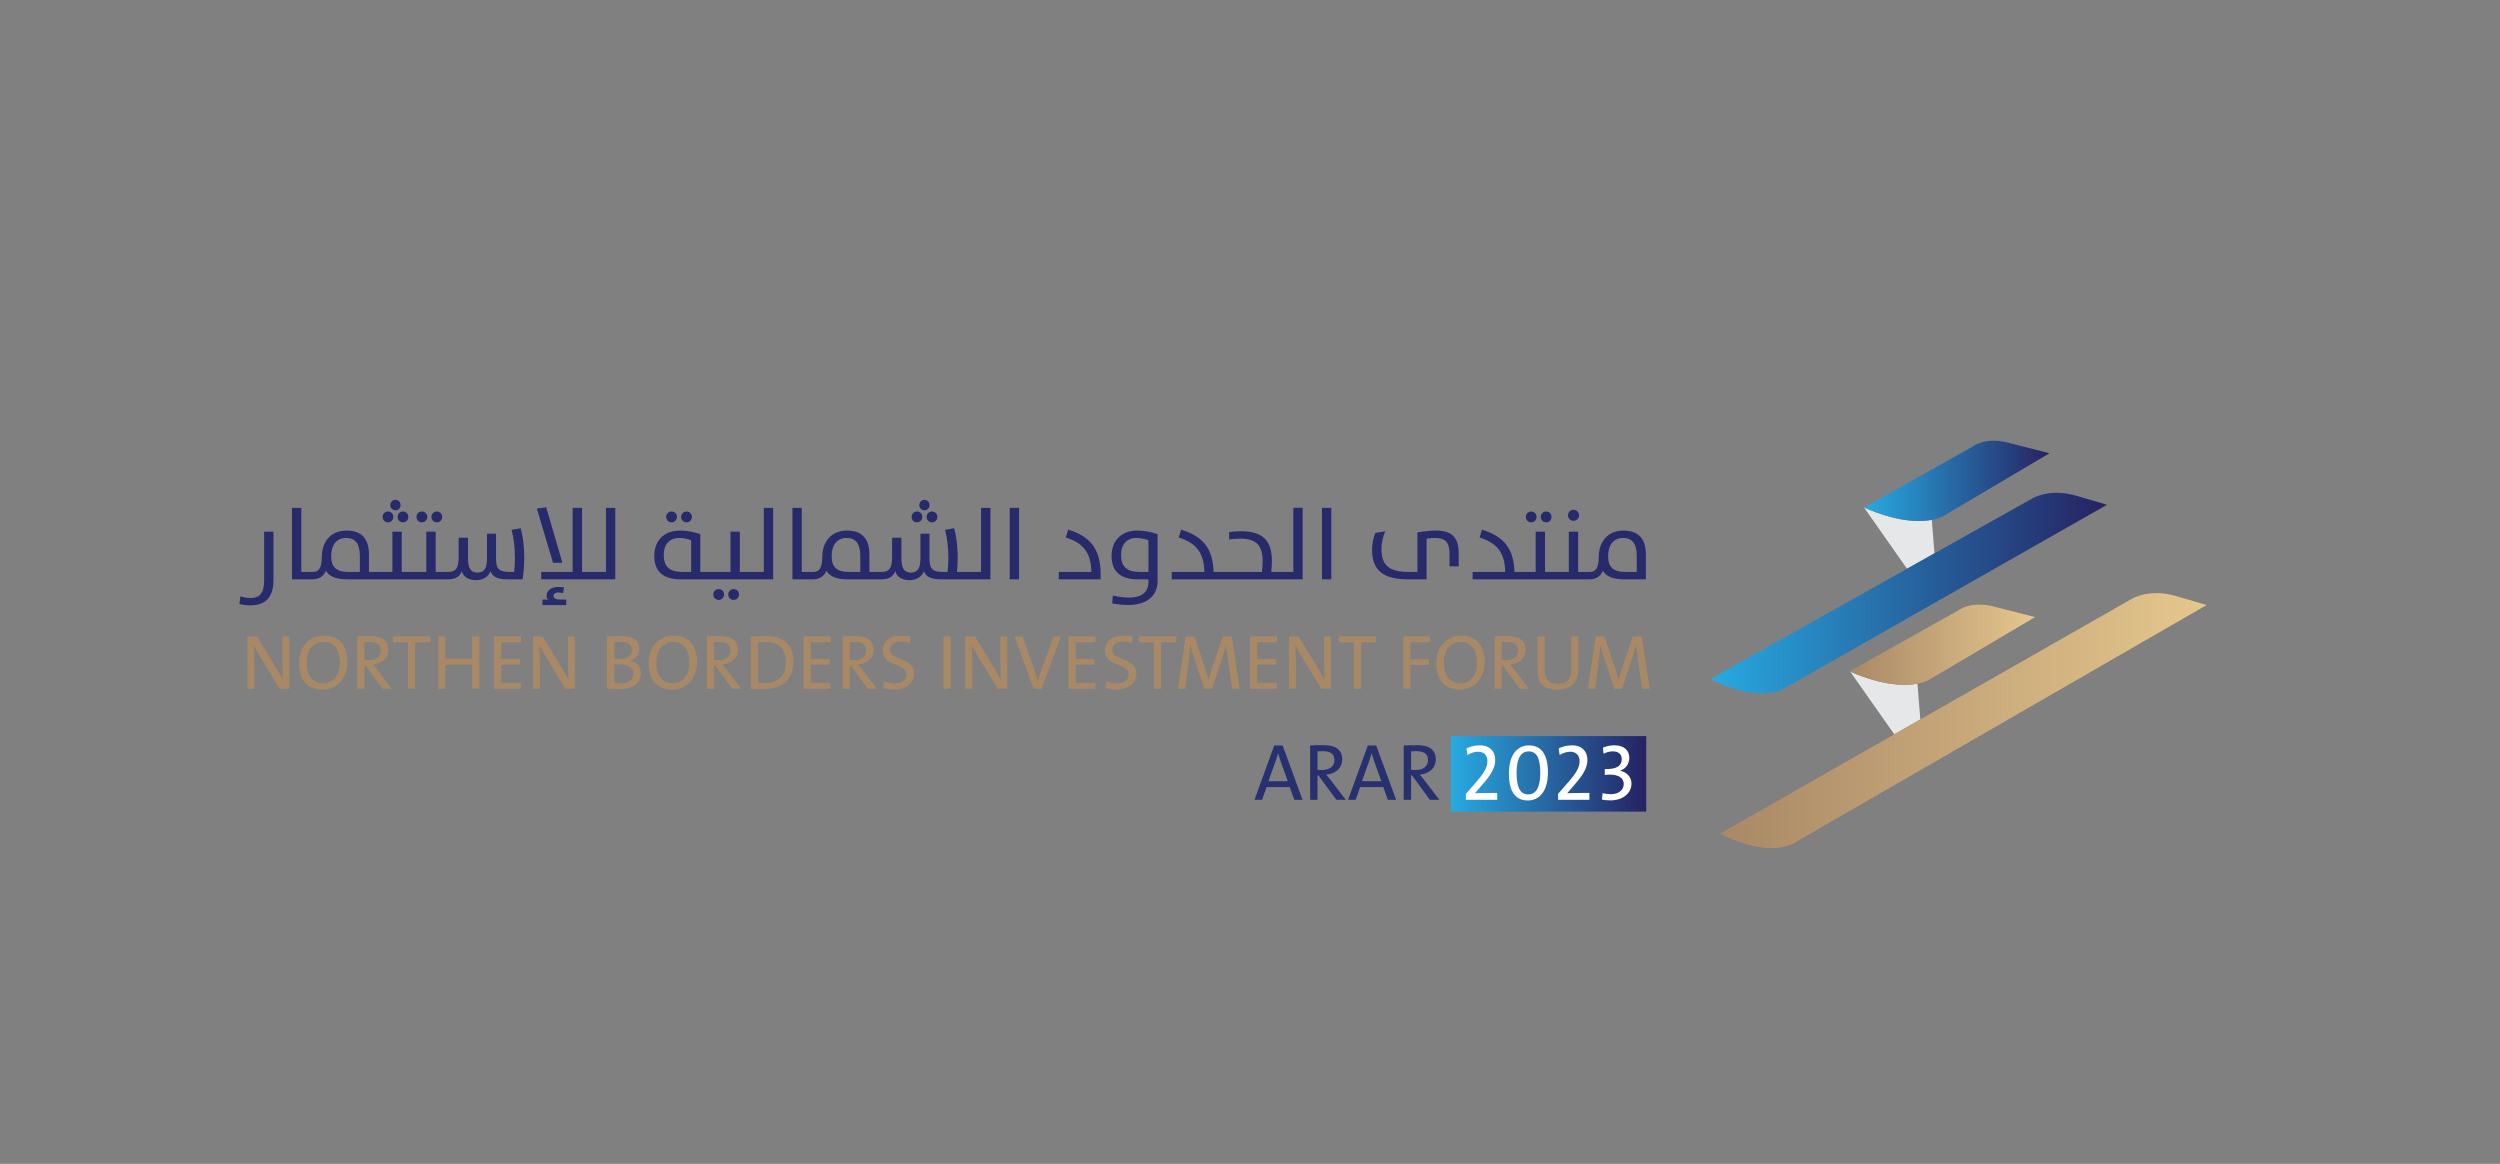 <?xml version="1.0" encoding="UTF-8"?>
<svg id="Layer_1" data-name="Layer 1" xmlns="http://www.w3.org/2000/svg" xmlns:xlink="http://www.w3.org/1999/xlink" viewBox="0 0 1278.68 595.28">
  <rect x="0" y="0" width="1278.68" height="595.28" fill="#808080" stroke="none"/>
  <defs>
    <style>
      .cls-1 {
        fill: url(#linear-gradient);
      }

      .cls-1, .cls-2, .cls-3, .cls-4, .cls-5, .cls-6, .cls-7, .cls-8, .cls-9, .cls-10, .cls-11 {
        stroke-width: 0px;
      }

      .cls-2 {
        fill: url(#linear-gradient-6);
      }

      .cls-3 {
        fill: #e6e7e8;
      }

      .cls-4 {
        fill: url(#linear-gradient-5);
      }

      .cls-5 {
        fill: #273170;
      }

      .cls-6 {
        fill: #fff;
      }

      .cls-7 {
        fill: url(#linear-gradient-2);
      }

      .cls-8 {
        fill: url(#linear-gradient-3);
      }

      .cls-9 {
        fill: #272a6b;
      }

      .cls-10 {
        fill: url(#linear-gradient-4);
      }

      .cls-11 {
        fill: #a98866;
      }
    </style>
    <linearGradient id="linear-gradient" x1="874.84" y1="303.35" x2="1077.67" y2="303.35" gradientUnits="userSpaceOnUse">
      <stop offset="0" stop-color="#27aae1"/>
      <stop offset="1" stop-color="#262262"/>
    </linearGradient>
    <linearGradient id="linear-gradient-2" x1="953.4" y1="245.96" x2="1048.23" y2="245.96" xlink:href="#linear-gradient"/>
    <linearGradient id="linear-gradient-3" x1="879.81" y1="368.55" x2="1128.62" y2="368.55" gradientUnits="userSpaceOnUse">
      <stop offset="0" stop-color="#a98866"/>
      <stop offset="1" stop-color="#e5c78d"/>
    </linearGradient>
    <linearGradient id="linear-gradient-4" x1="946.19" y1="329.74" x2="1040.87" y2="329.74" xlink:href="#linear-gradient-3"/>
    <linearGradient id="linear-gradient-5" x1="946.04" y1="343.4" x2="946.34" y2="343.4" xlink:href="#linear-gradient-3"/>
    <linearGradient id="linear-gradient-6" x1="742.1" y1="395.8" x2="842" y2="395.8" xlink:href="#linear-gradient"/>
  </defs>
  <g>
    <path class="cls-3" d="m989.42,283.01l-14.04,7.88-21.98-31.31c17.07,7.51,28.37,7.5,34.66,6.32l1.36,17.11Z"/>
    <polygon class="cls-3" points="946.54 343.09 946.19 343.29 946.04 343.07 946.54 343.09"/>
    <path class="cls-3" d="m982.19,367.98l-13.32,7.6-22.53-32.07c16.92,7.38,28.14,7.36,34.39,6.18l1.46,18.3Z"/>
    <path class="cls-1" d="m1077.67,258.17l-164.18,93.41s-11.91,9.23-38.65-4.3l100.54-56.39,14.04-7.88,49.95-28.01s8.29-5.32,21.88-1.65l16.42,4.81Z"/>
    <path class="cls-7" d="m1048.23,231.84l-54.07,31.98s-1.96,1.3-6.1,2.07c-6.29,1.18-17.59,1.19-34.66-6.32l55.48-31.14s5.94-4.81,17.27-2.27l22.08,5.67Z"/>
    <path class="cls-8" d="m1128.62,309.46l-210.16,121.22s-11.91,9.23-38.65-4.3l89.06-50.8,13.32-7.6,108.14-61.68s8.3-5.33,21.88-1.65l16.42,4.81Z"/>
    <path class="cls-10" d="m1040.87,315.63l-54.07,31.99s-1.95,1.29-6.08,2.07c-6.24,1.18-17.47,1.21-34.39-6.18l-.15-.22.35-.2,54.98-30.86s5.94-4.81,17.26-2.26l22.09,5.66Z"/>
    <path class="cls-4" d="m946.34,343.51c-.1-.04-.2-.09-.3-.13l.15-.08.15.22Z"/>
  </g>
  <rect class="cls-2" x="742.1" y="376.5" width="99.9" height="38.62"/>
  <path class="cls-9" d="m122.42,308.91l.57-3.94c1.56.57,3.27.88,5.2.88,4.31,0,6.91-2.07,6.91-8.87v-25.05h4.78v24.63c0,7.36-2.7,13.07-12.05,13.07-1.92,0-3.84-.31-5.4-.73Z"/>
  <path class="cls-9" d="m206.12,261.62c-1.56,0-2.76,1.25-2.76,2.75,0,1.62,1.2,2.8,2.76,2.8s2.75-1.25,2.75-2.8-1.25-2.75-2.75-2.75Zm-3.84-5.96c-1.51,0-2.65,1.19-2.65,2.69s1.14,2.64,2.65,2.64,2.6-1.19,2.6-2.64-1.14-2.69-2.6-2.69Zm-3.84,5.96c-1.56,0-2.76,1.25-2.76,2.75,0,1.62,1.2,2.8,2.76,2.8s2.75-1.25,2.75-2.8-1.19-2.75-2.75-2.75Z"/>
  <path class="cls-9" d="m223.48,261.62c-1.57,0-2.82,1.25-2.82,2.75,0,1.62,1.25,2.8,2.82,2.8s2.7-1.25,2.7-2.8-1.2-2.75-2.7-2.75Zm-7.7,0c-1.56,0-2.75,1.25-2.75,2.75,0,1.62,1.19,2.8,2.75,2.8s2.76-1.25,2.76-2.8-1.25-2.75-2.76-2.75Z"/>
  <path class="cls-9" d="m266.33,270.18l-4.67.82c.99,3.79,1.72,8.67,1.72,14.31,0,1.93-.16,4.99-.42,7.21h-2.4c-5.51,0-6.86-1.66-6.86-7.05v-12.5h-4.62v12.71c0,4.41-1.1,7.2-4.84,7.2s-4.88-2.75-4.88-7.2v-10.63h-4.78v10.21c0,5.6-1.66,7.26-5.36,7.26h-6.39v-20.59h-4.78v20.59h-12.57v-20.59h-4.78v20.59h-12v-8.86c0-7.94-3.64-12.29-11.43-12.29-8.26,0-12.68,5.91-12.68,13.54,0,6.12-1.92,7.62-4.57,7.62h-5.92v-32.78h-4.78v36.56h10.49c3.32,0,5.77-1.56,6.91-4.41,1.6,2.8,4.82,4.41,10.8,4.41h51.65c3.99,0,6.07-1.56,7.01-4.15.78,2.7,3.17,4.57,7.33,4.57,3.38,0,6.29-1.6,7.33-4.57,1.08,2.91,3.79,4.15,8.73,4.15h7.74c.52-3.47.83-7.88.83-11.4,0-5.66-.78-10.84-1.82-14.73Zm-82.29,22.34h-5.87c-6.29,0-8.78-2.6-8.78-8.09,0-5.81,2.91-9.28,7.54-9.28s7.12,2.6,7.12,9.28v8.09Z"/>
  <path class="cls-9" d="m286.54,306.63c-2.39,0-3.43-.73-3.43-1.87,0-1.04.89-1.71,2.45-1.71.88,0,1.81.16,2.44.31l.47-2.91c-.68-.15-1.72-.25-2.86-.25-4.05,0-6.07,2.12-6.07,4.66,0,.89.42,1.62.93,1.92-.83-.15-1.87-.15-3.01-.15v2.85h12.15v-2.85h-3.07Zm-7.17-47.18l-4.78.67,8.26,27.75h4.82l-8.31-28.41Z"/>
  <polygon class="cls-9" points="314.7 259.75 314.7 296.31 276.83 296.31 276.83 292.52 292.89 292.52 292.89 259.75 297.71 259.75 297.71 292.52 309.92 292.52 309.92 259.75 314.7 259.75"/>
  <path class="cls-9" d="m351.17,261.62c-1.56,0-2.8,1.25-2.8,2.75,0,1.62,1.25,2.8,2.8,2.8s2.7-1.25,2.7-2.8-1.19-2.75-2.7-2.75Zm-7.69,0c-1.56,0-2.75,1.25-2.75,2.75,0,1.62,1.19,2.8,2.75,2.8s2.76-1.25,2.76-2.8-1.25-2.75-2.76-2.75Z"/>
  <path class="cls-9" d="m375.28,301.28c-1.56,0-2.8,1.25-2.8,2.75,0,1.62,1.25,2.8,2.8,2.8s2.7-1.25,2.7-2.8-1.19-2.75-2.7-2.75Zm-7.69,0c-1.56,0-2.76,1.25-2.76,2.75,0,1.62,1.2,2.8,2.76,2.8s2.75-1.25,2.75-2.8-1.25-2.75-2.75-2.75Z"/>
  <path class="cls-9" d="m390.66,259.75v32.78h-12.27v-20.59h-4.78v20.59h-15.43v-19.34s-4.73-1.81-10.44-1.81c-8.89,0-13.09,6.01-13.09,12.86,0,7.36,3.64,12.08,13.61,12.08h47.18v-36.56h-4.78Zm-37.15,32.78h-4.57c-6.71,0-9.46-2.91-9.46-8.82,0-5.14,2.92-8.55,7.74-8.55,3.74,0,6.29,1.19,6.29,1.19v16.18Z"/>
  <path class="cls-9" d="m476.69,261.62c-1.56,0-2.76,1.25-2.76,2.75,0,1.62,1.2,2.8,2.76,2.8s2.76-1.25,2.76-2.8-1.25-2.75-2.76-2.75Zm-3.84-5.96c-1.51,0-2.65,1.19-2.65,2.69s1.14,2.64,2.65,2.64,2.6-1.19,2.6-2.64-1.14-2.69-2.6-2.69Zm-3.84,5.96c-1.56,0-2.76,1.25-2.76,2.75,0,1.62,1.2,2.8,2.76,2.8s2.75-1.25,2.75-2.8-1.19-2.75-2.75-2.75Z"/>
  <path class="cls-9" d="m501.78,259.75v32.78h-12.31c.21-2.54.37-5.29.37-7.62,0-5.66-.78-10.84-1.82-14.73l-4.67.82c.99,3.79,1.72,8.67,1.72,14.31,0,1.93-.16,4.99-.42,7.21h-2.39c-5.52,0-6.86-1.66-6.86-7.05v-12.5h-4.63v12.71c0,4.41-1.1,7.2-4.84,7.2s-4.88-2.75-4.88-7.2v-10.63h-4.78v10.21c0,5.6-1.66,7.26-5.36,7.26h-6.23v-8.86c0-7.94-3.64-12.29-11.43-12.29-8.26,0-12.68,5.91-12.68,13.54,0,6.12-1.92,7.62-4.57,7.62h-5.92v-32.78h-4.78v36.56h10.49c3.32,0,5.77-1.56,6.91-4.41,1.62,2.8,4.84,4.41,10.8,4.41h17.36c3.99,0,6.08-1.56,7.02-4.15.77,2.7,3.16,4.57,7.32,4.57,3.38,0,6.29-1.6,7.33-4.57,1.08,2.91,3.8,4.15,8.73,4.15h25.31v-36.56h-4.79Zm-61.77,32.78h-5.87c-6.28,0-8.77-2.6-8.77-8.09,0-5.81,2.91-9.28,7.52-9.28s7.12,2.6,7.12,9.28v8.09Z"/>
  <path class="cls-9" d="m516.44,259.75h4.78v36.56h-4.78v-36.56Z"/>
  <path class="cls-9" d="m541.53,292.52h16.68c-.16-9.49-3.9-14.78-13.09-17.58l1.19-4.05c11.27,3.47,16.62,9.8,16.62,22.82v2.59h-21.4v-3.79Z"/>
  <path class="cls-9" d="m568.86,308.65l.31-3.99s4.36.99,8.31.99c5.66,0,9.92-2.13,9.92-8.09v-1.24h-5.25c-9.97,0-13.61-4.72-13.61-12.08,0-6.84,4.21-12.86,13.09-12.86,5.71,0,10.44,1.82,10.44,1.82v24.11c0,6.07-3.95,12.13-15.12,12.13-4,0-8.1-.78-8.1-.78Zm18.55-32.3s-2.55-1.19-6.29-1.19c-4.83,0-7.74,3.42-7.74,8.56,0,5.91,2.75,8.81,9.45,8.81h4.57v-16.18Z"/>
  <path class="cls-9" d="m666.27,259.75v36.56h-66.96v-3.79h16.68c-.16-9.49-3.9-14.77-13.1-17.58l1.2-4.05c10.91,3.37,16.31,9.44,16.62,21.63h24.73c.21-1.81.37-3.64.37-5.34,0-7.83-2.86-11.67-11.38-11.67-2.08,0-3.84.1-5.77.37v-3.74c1.72-.25,3.9-.42,6.19-.42,11.43,0,15.68,5.24,15.68,15.1,0,1.6-.1,3.52-.31,5.7h11.28v-32.78h4.78Z"/>
  <path class="cls-9" d="m676.15,259.75h4.78v36.56h-4.78v-36.56Z"/>
  <path class="cls-9" d="m719.99,296.31c-13.14,0-18.23-5.24-18.23-15.09,0-3.11.78-6.59,1.71-8.61l5.09-.88c-1.19,2.44-1.97,6.02-1.97,8.92,0,7.88,3.12,11.87,13.97,11.87h4.41v-20.17s4.57-.99,9.51-.99c8.68,0,11.59,4.25,11.59,11.36v6.95h-4.68v-6.33c0-5.91-2.13-8.19-7.38-8.19-2.13,0-4.36.41-4.36.41v20.74h-9.66Z"/>
  <path class="cls-9" d="m790.86,261.62c-1.56,0-2.8,1.25-2.8,2.75,0,1.62,1.25,2.8,2.8,2.8s2.7-1.25,2.7-2.8-1.19-2.75-2.7-2.75Zm-7.69,0c-1.56,0-2.76,1.25-2.76,2.75,0,1.62,1.2,2.8,2.76,2.8s2.76-1.25,2.76-2.8-1.26-2.75-2.76-2.75Z"/>
  <path class="cls-9" d="m804.79,260.74c-1.56,0-2.82,1.29-2.82,2.85s1.26,2.8,2.82,2.8,2.85-1.25,2.85-2.8-1.29-2.85-2.85-2.85Z"/>
  <path class="cls-9" d="m830.4,271.37c-8.26,0-12.68,5.91-12.68,13.54,0,6.12-1.92,7.62-4.57,7.62h-5.97v-20.59h-4.78v20.59h-12.16v-20.59h-4.78v20.59h-10.86c-.31-12.19-5.71-18.26-16.62-21.63l-1.2,4.05c9.2,2.8,12.94,8.09,13.09,17.58h-16.68v3.79h59.75c3.32,0,5.77-1.56,6.91-4.41,1.62,2.8,4.84,4.41,10.8,4.41h11.17v-12.65c0-7.94-3.64-12.29-11.43-12.29Zm6.75,21.16h-5.87c-6.28,0-8.77-2.6-8.77-8.09,0-5.81,2.91-9.28,7.52-9.28s7.12,2.6,7.12,9.28v8.09Z"/>
  <path class="cls-11" d="m143.06,352.32l-10.43-17.21c-1.16-1.91-2.07-3.58-2.83-5.29.16,2.82.28,10.45.28,15.03v7.47h-3.54v-26.83h4.86l10.31,16.89c1.04,1.75,2.07,3.66,2.95,5.45-.12-3.34-.28-10.85-.28-15.5v-6.84h3.54v26.83h-4.86Z"/>
  <path class="cls-11" d="m164.96,352.72c-8.08,0-11.99-5.37-11.99-13.48,0-8.98,5.73-14.15,12.74-14.15,8.09,0,11.99,5.37,11.99,13.48,0,8.98-5.77,14.15-12.74,14.15Zm.4-24.41c-4.66,0-8.48,3.74-8.48,10.37s2.75,10.77,8.44,10.77c4.66,0,8.48-3.7,8.48-10.33s-2.79-10.81-8.44-10.81Z"/>
  <path class="cls-11" d="m195.7,352.32l-8.8-12h-.48v12h-3.66v-26.83c1.83-.12,3.78-.16,6.73-.16,5.3,0,9.12,1.87,9.12,7,0,4.57-3.62,7.23-7.89,7.55.8.95,1.63,1.99,2.31,2.86l7.33,9.58h-4.66Zm-6.85-24.01c-.92,0-1.71.04-2.43.08v9.14c.4.04,1.2.08,2.27.08,3.86,0,6.09-1.95,6.09-4.81,0-3.22-2.03-4.49-5.93-4.49Z"/>
  <path class="cls-11" d="m212.31,328.55v23.77h-3.66v-23.77h-7.73v-3.06h19.16v3.06h-7.77Z"/>
  <path class="cls-11" d="m241.5,352.32v-12.36h-13.7v12.36h-3.66v-26.83h3.66v11.37h13.7v-11.37h3.66v26.83h-3.66Z"/>
  <path class="cls-11" d="m252.68,352.32v-26.83h13.82v3.02h-10.16v8.51h9.68v2.94h-9.68v9.3h10.16v3.06h-13.82Z"/>
  <path class="cls-11" d="m289.16,352.32l-10.43-17.21c-1.16-1.91-2.07-3.58-2.83-5.29.16,2.82.28,10.45.28,15.03v7.47h-3.54v-26.83h4.86l10.31,16.89c1.04,1.75,2.07,3.66,2.95,5.45-.12-3.34-.28-10.85-.28-15.5v-6.84h3.54v26.83h-4.86Z"/>
  <path class="cls-11" d="m317.36,352.44c-1.95,0-4.22-.08-6.85-.12v-26.83c1.95-.04,4.62-.12,7.85-.12,5.77,0,8.6,2.42,8.6,6.44,0,2.82-1.67,5.25-4.62,6.24v.08c3.27.44,5.46,2.86,5.46,6.16,0,3.66-2.47,8.15-10.43,8.15Zm.4-24.17c-1.27,0-2.55.04-3.58.08v8.7c.76.04,1.47.04,2.43.04,4.42,0,6.53-1.75,6.53-4.69,0-2.38-1.27-4.13-5.38-4.13Zm-1.07,11.57c-.44,0-1.87,0-2.51.04v9.42c.72.08,2.27.2,3.42.2,4.38,0,6.33-2.19,6.33-5.01,0-3.38-2.87-4.65-7.25-4.65Z"/>
  <path class="cls-11" d="m343.76,352.72c-8.08,0-11.99-5.37-11.99-13.48,0-8.98,5.73-14.15,12.74-14.15,8.09,0,11.99,5.37,11.99,13.48,0,8.98-5.77,14.15-12.74,14.15Zm.4-24.41c-4.66,0-8.48,3.74-8.48,10.37s2.75,10.77,8.44,10.77c4.66,0,8.48-3.7,8.48-10.33s-2.79-10.81-8.44-10.81Z"/>
  <path class="cls-11" d="m374.5,352.32l-8.8-12h-.48v12h-3.66v-26.83c1.83-.12,3.78-.16,6.73-.16,5.3,0,9.12,1.87,9.12,7,0,4.57-3.62,7.23-7.88,7.55.8.95,1.63,1.99,2.31,2.86l7.33,9.58h-4.66Zm-6.85-24.01c-.92,0-1.71.04-2.43.08v9.14c.4.04,1.19.08,2.27.08,3.86,0,6.09-1.95,6.09-4.81,0-3.22-2.03-4.49-5.93-4.49Z"/>
  <path class="cls-11" d="m390.82,352.48c-2.71,0-4.82-.16-6.81-.16v-26.79c2.07-.04,5.1-.16,8.04-.16,8.6,0,13.74,4.01,13.74,13.24s-6.17,13.87-14.97,13.87Zm.88-24.13c-1.39,0-3.03.08-4.02.12v20.67c1,.16,2.47.24,3.54.24,6.29,0,10.71-3.26,10.71-10.53,0-6.84-3.26-10.49-10.23-10.49Z"/>
  <path class="cls-11" d="m411.01,352.32v-26.83h13.82v3.02h-10.16v8.51h9.68v2.94h-9.68v9.3h10.16v3.06h-13.82Z"/>
  <path class="cls-11" d="m443.91,352.32l-8.8-12h-.48v12h-3.66v-26.83c1.83-.12,3.78-.16,6.73-.16,5.3,0,9.12,1.87,9.12,7,0,4.57-3.62,7.23-7.88,7.55.8.95,1.63,1.99,2.31,2.86l7.33,9.58h-4.66Zm-6.85-24.01c-.92,0-1.71.04-2.43.08v9.14c.4.04,1.19.08,2.27.08,3.86,0,6.09-1.95,6.09-4.81,0-3.22-2.03-4.49-5.93-4.49Z"/>
  <path class="cls-11" d="m457.6,352.68c-2.19,0-4.22-.28-5.89-.76l.44-3.5c1.71.68,3.66,1.07,5.66,1.07,3.11,0,5.81-1.27,5.81-4.57,0-6.04-12.15-3.66-12.15-12.2,0-4.41,3.35-7.59,9.4-7.59,1.55,0,3.35.16,4.86.52l-.44,3.22c-1.43-.44-3.07-.71-4.62-.71-3.66,0-5.42,1.67-5.42,4.17,0,5.76,12.31,3.7,12.31,12.12,0,4.81-3.94,8.23-9.96,8.23Z"/>
  <path class="cls-11" d="m482.57,352.32v-26.83h3.66v26.83h-3.66Z"/>
  <path class="cls-11" d="m510.29,352.32l-10.43-17.21c-1.16-1.91-2.07-3.58-2.83-5.29.16,2.82.28,10.45.28,15.03v7.47h-3.54v-26.83h4.86l10.31,16.89c1.04,1.75,2.07,3.66,2.95,5.45-.12-3.34-.28-10.85-.28-15.5v-6.84h3.54v26.83h-4.86Z"/>
  <path class="cls-11" d="m532.75,352.32h-4.1l-9.68-26.83h4.06l6.01,17.25c.52,1.55,1.23,3.66,1.71,5.49h.08c.48-1.83,1.15-3.86,1.87-5.76l6.17-16.97h3.78l-9.92,26.83Z"/>
  <path class="cls-11" d="m546.52,352.32v-26.83h13.82v3.02h-10.16v8.51h9.68v2.94h-9.68v9.3h10.16v3.06h-13.82Z"/>
  <path class="cls-11" d="m571.25,352.68c-2.19,0-4.22-.28-5.89-.76l.44-3.5c1.71.68,3.66,1.07,5.66,1.07,3.11,0,5.81-1.27,5.81-4.57,0-6.04-12.15-3.66-12.15-12.2,0-4.41,3.35-7.59,9.4-7.59,1.55,0,3.35.16,4.86.52l-.44,3.22c-1.43-.44-3.07-.71-4.62-.71-3.66,0-5.42,1.67-5.42,4.17,0,5.76,12.31,3.7,12.31,12.12,0,4.81-3.94,8.23-9.96,8.23Z"/>
  <path class="cls-11" d="m593.87,328.55v23.77h-3.66v-23.77h-7.73v-3.06h19.16v3.06h-7.77Z"/>
  <path class="cls-11" d="m630.23,352.32l-2.27-15.54c-.4-2.9-.68-5.21-.84-6.8h-.08c-.32,1.31-.76,3.1-1.39,5.05l-5.73,17.29h-3.9l-5.46-16.18c-.72-2.15-1.31-4.29-1.71-6.16h-.08c-.12,2.23-.36,4.49-.72,7.12l-1.83,15.23h-3.74l3.94-26.83h4.46l5.7,16.93c.48,1.35,1.08,3.5,1.55,5.33h.04c.48-1.87.96-3.54,1.47-5.09l5.82-17.17h4.54l4.06,26.83h-3.82Z"/>
  <path class="cls-11" d="m639.35,352.32v-26.83h13.82v3.02h-10.16v8.51h9.68v2.94h-9.68v9.3h10.16v3.06h-13.82Z"/>
  <path class="cls-11" d="m675.82,352.32l-10.43-17.21c-1.15-1.91-2.07-3.58-2.83-5.29.16,2.82.28,10.45.28,15.03v7.47h-3.54v-26.83h4.86l10.32,16.89c1.03,1.75,2.07,3.66,2.95,5.45-.12-3.34-.28-10.85-.28-15.5v-6.84h3.54v26.83h-4.86Z"/>
  <path class="cls-11" d="m696.17,328.55v23.77h-3.66v-23.77h-7.73v-3.06h19.16v3.06h-7.77Z"/>
  <path class="cls-11" d="m721.38,328.51v8.7h9.52v2.94h-9.52v12.16h-3.66v-26.83h13.7v3.02h-10.04Z"/>
  <path class="cls-11" d="m746.62,352.72c-8.09,0-11.99-5.37-11.99-13.48,0-8.98,5.73-14.15,12.74-14.15,8.09,0,11.99,5.37,11.99,13.48,0,8.98-5.77,14.15-12.74,14.15Zm.4-24.41c-4.66,0-8.48,3.74-8.48,10.37s2.75,10.77,8.44,10.77c4.66,0,8.48-3.7,8.48-10.33s-2.79-10.81-8.44-10.81Z"/>
  <path class="cls-11" d="m777.37,352.32l-8.8-12h-.48v12h-3.66v-26.83c1.83-.12,3.78-.16,6.73-.16,5.3,0,9.12,1.87,9.12,7,0,4.57-3.62,7.23-7.88,7.55.8.95,1.63,1.99,2.31,2.86l7.33,9.58h-4.66Zm-6.85-24.01c-.92,0-1.71.04-2.43.08v9.14c.4.04,1.19.08,2.27.08,3.86,0,6.09-1.95,6.09-4.81,0-3.22-2.03-4.49-5.93-4.49Z"/>
  <path class="cls-11" d="m796.52,352.72c-8.4,0-10.08-4.65-10.08-9.42v-17.81h3.66v17.53c0,3.7,1.23,6.68,6.65,6.68,4.7,0,6.89-1.95,6.89-7.35v-16.85h3.58v16.58c0,7.04-3.7,10.65-10.71,10.65Z"/>
  <path class="cls-11" d="m839.93,352.32l-2.27-15.54c-.4-2.9-.68-5.21-.84-6.8h-.08c-.32,1.31-.76,3.1-1.39,5.05l-5.73,17.29h-3.9l-5.46-16.18c-.72-2.15-1.32-4.29-1.71-6.16h-.08c-.12,2.23-.36,4.49-.72,7.12l-1.83,15.23h-3.74l3.94-26.83h4.46l5.69,16.93c.48,1.35,1.08,3.5,1.55,5.33h.04c.48-1.87.96-3.54,1.47-5.09l5.81-17.17h4.54l4.06,26.83h-3.82Z"/>
  <g>
    <path class="cls-5" d="m661.96,409.06l-2.31-6.5h-11.83l-2.31,6.5h-3.87l10.1-27.77h4.29l10.18,27.77h-4.25Zm-7.01-19.91c-.49-1.36-.87-2.59-1.2-3.78h-.08c-.33,1.19-.7,2.43-1.16,3.7l-3.75,10.49h9.89l-3.71-10.41Z"/>
    <path class="cls-5" d="m683.48,409.06l-9.11-12.42h-.49v12.42h-3.79v-27.77c1.9-.12,3.92-.16,6.97-.16,5.48,0,9.44,1.93,9.44,7.24,0,4.73-3.75,7.49-8.16,7.82.82.99,1.69,2.06,2.39,2.96l7.59,9.91h-4.82Zm-7.09-24.85c-.95,0-1.77.04-2.52.08v9.46c.41.04,1.24.08,2.35.08,4,0,6.31-2.02,6.31-4.98,0-3.33-2.1-4.65-6.14-4.65Z"/>
    <path class="cls-5" d="m709.82,409.06l-2.31-6.5h-11.83l-2.31,6.5h-3.87l10.1-27.77h4.29l10.18,27.77h-4.25Zm-7.01-19.91c-.49-1.36-.87-2.59-1.2-3.78h-.08c-.33,1.19-.7,2.43-1.16,3.7l-3.75,10.49h9.89l-3.71-10.41Z"/>
    <path class="cls-5" d="m731.34,409.06l-9.11-12.42h-.49v12.42h-3.79v-27.77c1.9-.12,3.92-.16,6.97-.16,5.48,0,9.44,1.93,9.44,7.24,0,4.73-3.75,7.49-8.16,7.82.82.99,1.69,2.06,2.39,2.96l7.59,9.91h-4.82Zm-7.09-24.85c-.95,0-1.77.04-2.52.08v9.46c.41.04,1.24.08,2.35.08,4,0,6.31-2.02,6.31-4.98,0-3.33-2.1-4.65-6.14-4.65Z"/>
    <path class="cls-6" d="m749.75,409.06v-3.01l5.18-5.94c4.65-5.29,5.83-8.02,5.83-10.91,0-2.6-1.55-4.72-4.81-4.72-1.79,0-3.83.69-5.38,1.67l-.53-3.34c1.88-.94,4.08-1.59,6.89-1.59,5.14,0,7.83,3.22,7.83,7.41,0,3.78-1.75,7.24-6.69,12.82l-3.63,4.23v.04c2.45-.12,6.69-.16,11.34-.16v3.5h-16.03Z"/>
    <path class="cls-6" d="m781.44,409.42c-5.87,0-9.67-3.87-9.67-13.84s4.61-14.33,10.28-14.33,9.67,3.83,9.67,13.8-4.61,14.37-10.28,14.37Zm.37-25.11c-3.47,0-6.12,2.97-6.12,10.95s2.08,11.07,6.04,11.07c3.47,0,6.08-2.97,6.08-10.95s-2.04-11.07-6-11.07Z"/>
    <path class="cls-6" d="m796.9,409.06v-3.01l5.18-5.94c4.65-5.29,5.83-8.02,5.83-10.91,0-2.6-1.55-4.72-4.81-4.72-1.79,0-3.83.69-5.38,1.67l-.53-3.34c1.88-.94,4.08-1.59,6.89-1.59,5.14,0,7.83,3.22,7.83,7.41,0,3.78-1.75,7.24-6.69,12.82l-3.63,4.23v.04c2.45-.12,6.69-.16,11.34-.16v3.5h-16.03Z"/>
    <path class="cls-6" d="m823.77,409.38c-1.67,0-3.38-.16-4.45-.45l.41-3.3c1.1.37,2.69.57,4.24.57,4.08,0,6.53-2.28,6.53-5.21s-2.45-4.8-7.18-4.8c-.94,0-1.75.08-2.53.16v-2.97c6.2.16,8.69-1.83,8.69-5.09,0-2.48-1.63-3.99-4.53-3.99-1.71,0-3.35.45-4.77,1.22l-.33-3.13c1.71-.73,3.79-1.18,5.91-1.18,5.18,0,7.59,2.85,7.59,6.39,0,3.13-1.79,5.54-4.61,6.55l-.04.08c3.39.73,5.75,3.17,5.75,6.55,0,5.01-4.49,8.59-10.69,8.59Z"/>
  </g>
</svg>